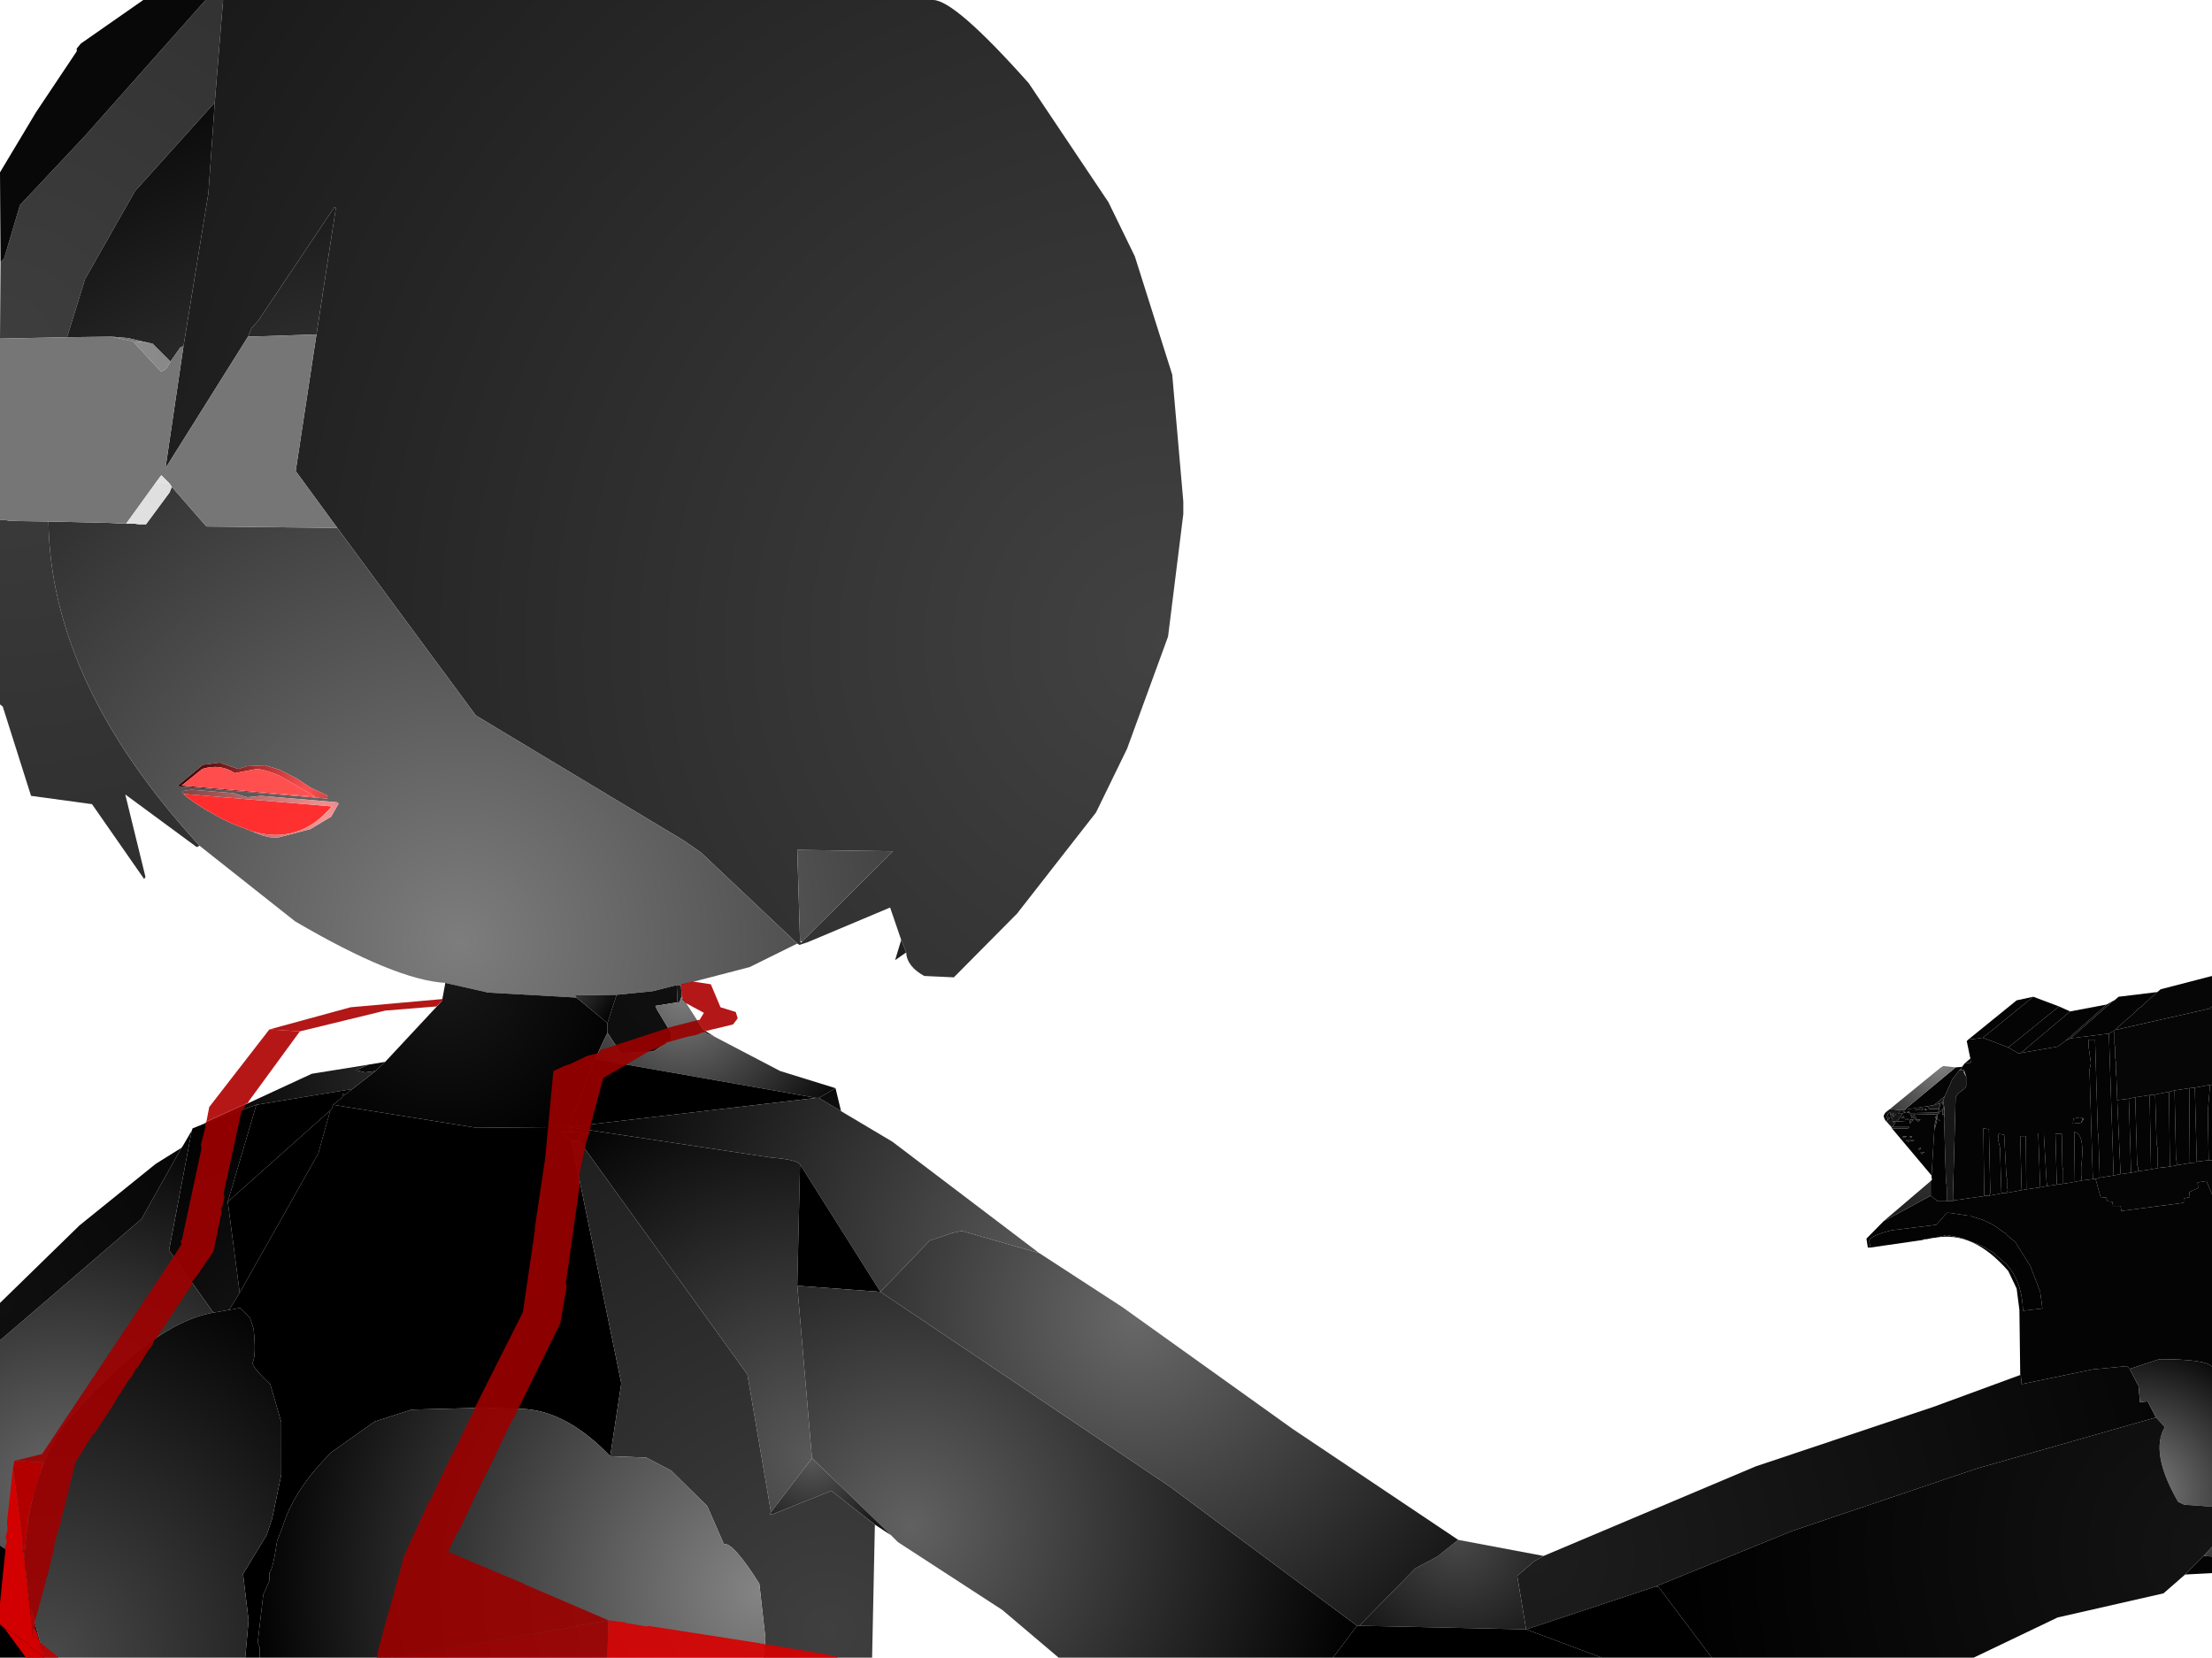 <?xml version="1.0" encoding="UTF-8" standalone="no"?>
<svg xmlns:xlink="http://www.w3.org/1999/xlink" height="299.1px" width="399.1px" xmlns="http://www.w3.org/2000/svg">
  <g transform="matrix(1.0, 0.0, 0.0, 1.0, 400.0, 300.0)">
    <path d="M-364.0 -147.4 L-364.5 -147.15 -377.4 -156.65 -373.75 -141.75 -374.0 -141.4 -383.4 -154.9 -394.4 -156.4 -399.5 -172.5 -400.0 -172.9 -400.0 -206.15 -399.0 -206.15 -398.0 -206.0 -391.25 -205.9 Q-390.9 -176.75 -364.0 -147.4 M-400.0 -238.9 L-399.9 -252.65 -399.25 -253.4 -396.4 -263.0 -384.65 -275.5 -362.9 -300.0 -359.75 -300.0 -361.25 -281.5 -375.65 -265.5 -384.65 -249.65 -387.9 -239.15 -400.0 -238.9 M-236.5 -128.15 L-238.5 -126.75 -237.4 -130.4 -236.5 -128.15" fill="url(#gradient0)" fill-rule="evenodd" stroke="none"/>
    <path d="M-359.75 -300.0 L-231.65 -300.0 Q-227.75 -300.0 -214.4 -285.0 L-200.0 -263.5 -195.25 -253.75 -188.5 -232.4 -186.5 -209.5 -186.5 -207.25 -189.25 -185.15 -196.65 -164.9 -202.25 -153.4 -216.5 -135.15 -227.9 -123.65 -233.25 -123.9 Q-236.4 -125.65 -236.5 -128.15 L-237.4 -130.4 -239.4 -136.25 -254.25 -130.0 -255.75 -129.5 -256.15 -129.75 -273.5 -146.15 -276.5 -148.25 -314.15 -170.9 -339.15 -204.75 -346.65 -215.0 -342.9 -239.65 -339.4 -262.5 -339.65 -262.65 -353.4 -242.15 -354.65 -240.75 -355.25 -239.25 -370.15 -215.5 -366.9 -237.5 -362.4 -265.15 -361.25 -281.5 -359.75 -300.0 M-255.65 -130.15 L-255.4 -129.9 -255.25 -130.15 -238.9 -146.4 -256.15 -146.65 -255.65 -130.15" fill="url(#gradient1)" fill-rule="evenodd" stroke="none"/>
    <path d="M-319.65 -122.65 Q-328.65 -123.15 -346.75 -133.75 L-364.0 -147.4 Q-390.9 -176.75 -391.25 -205.9 L-380.4 -205.65 -377.25 -205.5 -375.65 -205.5 -375.0 -205.4 -373.65 -205.4 -369.4 -211.15 -369.0 -212.15 -362.75 -205.0 -339.15 -204.75 -314.15 -170.9 -276.5 -148.25 -273.5 -146.15 -256.15 -129.75 -264.75 -125.5 -277.25 -122.25 -277.9 -122.25 -282.25 -121.15 -288.75 -120.5 -296.25 -120.4 -296.0 -120.0 -311.9 -120.9 -319.65 -122.65 M-355.25 -239.25 L-354.65 -240.75 -353.4 -242.15 -339.65 -262.65 -339.4 -262.5 -342.9 -239.65 -355.25 -239.25 M-361.25 -281.5 L-362.4 -265.15 -366.9 -237.5 -367.4 -237.4 -369.25 -234.75 -372.5 -238.0 -373.25 -238.15 -376.9 -239.0 -379.9 -239.25 -387.9 -239.15 -384.65 -249.65 -375.65 -265.5 -361.25 -281.5 M-349.65 -161.15 L-352.15 -161.9 -355.4 -161.75 -357.0 -161.25 -360.4 -162.4 -363.4 -162.0 -368.0 -158.15 -340.9 -155.9 -341.0 -156.5 -344.0 -157.9 -346.4 -159.5 -349.65 -161.15 M-366.9 -156.75 L-366.25 -156.15 -364.5 -154.9 -362.65 -153.75 -362.4 -153.65 -361.75 -153.25 -361.5 -153.15 -360.9 -152.75 -360.65 -152.65 -360.0 -152.25 -359.15 -151.9 -358.9 -151.75 -357.75 -151.25 -354.9 -150.15 -354.65 -150.0 -354.5 -150.0 Q-351.65 -148.65 -349.75 -148.9 L-344.0 -150.4 -340.25 -152.65 -338.9 -155.0 -339.25 -155.25 -352.9 -156.4 -355.4 -156.15 -357.9 -156.9 -365.5 -157.5 -367.15 -157.25 -366.9 -156.75 M-255.25 -130.15 L-255.65 -130.15 -256.15 -146.65 -238.9 -146.4 -255.25 -130.15" fill="url(#gradient2)" fill-rule="evenodd" stroke="none"/>
    <path d="M-400.0 -206.15 L-400.0 -238.9 -387.9 -239.15 -379.9 -239.25 -376.0 -238.4 -370.9 -232.9 -370.0 -233.5 -369.25 -234.75 -367.4 -237.4 -366.9 -237.5 -370.15 -215.5 -355.25 -239.25 -342.9 -239.65 -346.65 -215.0 -339.15 -204.75 -362.75 -205.0 -369.0 -212.15 -369.4 -212.75 -370.9 -214.25 -371.9 -212.9 -377.25 -205.5 -380.4 -205.65 -391.25 -205.9 -398.0 -206.0 -399.0 -206.15 -400.0 -206.15" fill="url(#gradient3)" fill-rule="evenodd" stroke="none"/>
    <path d="M-379.9 -239.25 L-376.9 -239.0 -373.25 -238.15 -376.0 -238.4 -379.9 -239.25" fill="url(#gradient4)" fill-rule="evenodd" stroke="none"/>
    <path d="M-373.25 -238.15 L-372.5 -238.0 -369.25 -234.75 -370.0 -233.5 -370.9 -232.9 -376.0 -238.4 -373.25 -238.15" fill="url(#gradient5)" fill-rule="evenodd" stroke="none"/>
    <path d="M-399.9 -252.65 L-400.0 -268.9 -393.5 -279.75 -386.15 -290.75 -386.15 -291.25 -385.4 -292.15 -374.15 -300.0 -362.9 -300.0 -384.65 -275.5 -396.4 -263.0 -399.25 -253.4 -399.9 -252.65" fill="url(#gradient6)" fill-rule="evenodd" stroke="none"/>
    <path d="M-371.9 -212.9 L-370.9 -214.25 -369.4 -212.75 -371.9 -212.9" fill="url(#gradient7)" fill-rule="evenodd" stroke="none"/>
    <path d="M-369.0 -212.15 L-369.4 -211.15 -373.65 -205.4 -375.0 -205.4 -375.65 -205.5 -377.25 -205.5 -371.9 -212.9 -369.4 -212.75 -369.0 -212.15" fill="url(#gradient8)" fill-rule="evenodd" stroke="none"/>
    <path d="M-349.65 -161.15 L-346.4 -159.5 -344.0 -157.9 -341.0 -156.5 -340.9 -155.9 -368.0 -158.15 -363.4 -162.0 -360.4 -162.4 -357.0 -161.25 -355.4 -161.75 -352.15 -161.9 -349.65 -161.15 M-349.5 -160.0 Q-353.0 -161.5 -354.15 -161.15 L-357.65 -160.5 Q-360.25 -162.25 -363.5 -161.25 L-367.25 -158.25 -343.15 -156.25 -349.5 -160.0" fill="url(#gradient9)" fill-rule="evenodd" stroke="none"/>
    <path d="M-349.5 -160.0 L-343.15 -156.25 -367.25 -158.25 -363.5 -161.25 Q-360.25 -162.25 -357.65 -160.5 L-354.15 -161.15 Q-353.0 -161.5 -349.5 -160.0" fill="url(#gradient10)" fill-rule="evenodd" stroke="none"/>
    <path d="M-354.5 -150.0 L-354.65 -150.0 -354.9 -150.15 -357.75 -151.25 -358.9 -151.75 -359.15 -151.9 -360.0 -152.25 -360.65 -152.65 -360.9 -152.75 -361.5 -153.15 -361.75 -153.25 -362.4 -153.65 -362.65 -153.75 -364.5 -154.9 -366.25 -156.15 -366.9 -156.75 -340.15 -154.5 Q-346.0 -147.5 -354.5 -150.0" fill="url(#gradient11)" fill-rule="evenodd" stroke="none"/>
    <path d="M-366.9 -156.75 L-367.15 -157.25 -365.5 -157.5 -357.9 -156.9 -355.4 -156.15 -352.9 -156.4 -339.25 -155.25 -338.9 -155.0 -340.25 -152.65 -344.0 -150.4 -349.75 -148.9 Q-351.65 -148.65 -354.5 -150.0 -346.0 -147.5 -340.15 -154.5 L-366.9 -156.75" fill="url(#gradient12)" fill-rule="evenodd" stroke="none"/>
    <path d="M-330.5 -108.4 L-320.25 -119.4 -319.65 -122.65 -311.9 -120.9 -296.0 -120.0 -290.4 -115.4 -290.4 -113.65 -292.65 -108.9 -297.4 -96.65 -314.0 -96.5 -339.9 -100.65 -338.25 -102.0 -338.15 -102.25 -337.75 -102.5 -336.4 -103.5 -332.25 -106.75 -330.5 -108.4" fill="url(#gradient13)" fill-rule="evenodd" stroke="none"/>
    <path d="M-333.5 -107.9 L-330.5 -108.4 -332.25 -106.75 -334.15 -106.5 -335.75 -106.9 -333.5 -107.9" fill="url(#gradient14)" fill-rule="evenodd" stroke="none"/>
    <path d="M-363.75 -97.0 L-343.75 -106.25 -333.5 -107.9 -335.75 -106.9 -334.15 -106.5 -332.25 -106.75 -336.4 -103.5 -353.75 -100.65 -363.75 -97.0" fill="url(#gradient15)" fill-rule="evenodd" stroke="none"/>
    <path d="M-365.4 -96.0 L-365.25 -96.4 -363.75 -97.0 -353.75 -100.65 -358.9 -83.15 -356.75 -66.75 -358.65 -63.65 -361.5 -63.15 -369.5 -74.4 -365.4 -96.0" fill="url(#gradient16)" fill-rule="evenodd" stroke="none"/>
    <path d="M-337.75 -102.5 L-338.25 -102.65 -338.15 -102.25 -338.25 -102.0 -339.9 -100.65 -340.15 -99.9 -340.4 -99.65 -358.9 -83.15 -353.75 -100.65 -336.4 -103.5 -337.75 -102.5" fill="url(#gradient17)" fill-rule="evenodd" stroke="none"/>
    <path d="M-277.25 -122.25 L-277.15 -122.25 -277.0 -120.25 -277.4 -119.15 -277.75 -119.15 -277.9 -122.25 -277.25 -122.25" fill="url(#gradient18)" fill-rule="evenodd" stroke="none"/>
    <path d="M-277.75 -119.15 L-281.75 -118.5 -281.5 -117.9 -279.0 -113.75 -278.9 -112.9 -279.0 -112.25 -279.5 -112.0 -282.15 -110.25 -288.0 -110.0 -290.4 -113.65 -290.4 -115.4 -288.75 -120.5 -282.25 -121.15 -277.9 -122.25 -277.75 -119.15" fill="url(#gradient19)" fill-rule="evenodd" stroke="none"/>
    <path d="M-288.75 -120.5 L-290.4 -115.4 -296.0 -120.0 -296.25 -120.4 -288.75 -120.5" fill="url(#gradient20)" fill-rule="evenodd" stroke="none"/>
    <path d="M-277.0 -120.25 L-273.15 -114.25 -272.65 -113.5 -271.0 -112.9 -259.25 -106.75 -249.25 -103.65 -252.25 -101.9 -252.75 -101.9 -292.65 -108.9 -290.4 -113.65 -288.0 -110.0 -282.15 -110.25 -279.5 -112.0 -279.0 -112.25 -278.9 -112.9 -279.0 -113.75 -281.5 -117.9 -281.75 -118.5 -277.75 -119.15 -277.4 -119.15 -277.0 -120.25" fill="url(#gradient21)" fill-rule="evenodd" stroke="none"/>
    <path d="M-10.75 -121.0 L-10.5 -121.25 -10.15 -121.5 -10.75 -121.0 M-18.25 -107.15 L-18.15 -105.65 -18.25 -106.75 -18.25 -107.15" fill="url(#gradient22)" fill-rule="evenodd" stroke="none"/>
    <path d="M-10.15 -121.5 L-0.9 -123.9 -0.9 -118.4 -1.4 -118.0 -18.4 -114.15 -17.65 -114.9 -16.9 -115.5 -16.5 -115.9 -15.75 -116.5 -14.75 -117.4 -14.0 -118.15 -13.75 -118.25 -11.75 -120.15 -11.4 -120.4 -10.75 -121.0 -10.15 -121.5" fill="url(#gradient23)" fill-rule="evenodd" stroke="none"/>
    <path d="M-0.9 -118.4 L-0.9 -118.0 -1.4 -118.0 -0.9 -118.4" fill="url(#gradient24)" fill-rule="evenodd" stroke="none"/>
    <path d="M-0.9 -118.0 L-0.9 -104.25 -1.25 -104.25 -4.0 -103.75 -5.0 -103.65 -7.65 -103.25 -8.65 -103.0 -11.25 -102.5 -12.15 -102.4 -14.75 -102.0 -15.9 -101.75 -18.0 -101.5 -18.15 -105.65 -18.25 -107.15 -18.25 -108.4 -18.4 -109.4 -18.4 -111.15 -18.5 -111.65 -18.5 -113.5 -18.65 -113.9 -18.75 -113.9 -18.4 -114.15 -1.4 -118.0 -0.9 -118.0" fill="url(#gradient25)" fill-rule="evenodd" stroke="none"/>
    <path d="M-18.75 -119.4 L-18.5 -119.5 -17.75 -120.15 -10.75 -121.0 -11.4 -120.4 -11.75 -120.15 -13.75 -118.25 -14.0 -118.15 -14.75 -117.4 -15.75 -116.5 -16.5 -115.9 -16.9 -115.5 -17.65 -114.9 -18.4 -114.15 -18.75 -113.9 -19.5 -113.5 -26.4 -112.65 -18.75 -119.4" fill="url(#gradient26)" fill-rule="evenodd" stroke="none"/>
    <path d="M-19.9 -118.75 L-18.75 -119.4 -26.4 -112.65 -27.25 -112.25 -19.9 -118.75" fill="url(#gradient27)" fill-rule="evenodd" stroke="none"/>
    <path d="M-26.5 -117.5 L-19.9 -118.75 -27.25 -112.25 -28.75 -111.15 -35.4 -110.0 -26.5 -117.5" fill="url(#gradient28)" fill-rule="evenodd" stroke="none"/>
    <path d="M-28.5 -118.4 L-26.5 -117.5 -35.4 -110.0 -35.75 -109.9 -37.65 -111.0 -28.5 -118.4" fill="url(#gradient29)" fill-rule="evenodd" stroke="none"/>
    <path d="M-33.15 -120.15 L-28.5 -118.4 -37.65 -111.0 -42.25 -112.75 -33.15 -120.15" fill="url(#gradient30)" fill-rule="evenodd" stroke="none"/>
    <path d="M-44.9 -112.4 L-36.15 -119.5 -33.15 -120.15 -42.25 -112.75 -44.9 -112.4" fill="url(#gradient31)" fill-rule="evenodd" stroke="none"/>
    <path d="M-46.25 -106.9 L-46.15 -107.15 -46.0 -107.5 -45.5 -108.15 -44.4 -108.25 -44.5 -109.0 -45.15 -112.15 -44.9 -112.4 -42.25 -112.75 -37.65 -111.0 -35.75 -109.9 -35.4 -110.0 -28.75 -111.15 -27.25 -112.25 -26.4 -112.65 -19.5 -113.5 -18.65 -87.9 -21.15 -87.5 -21.4 -95.15 -21.5 -95.75 -22.0 -112.4 -23.15 -112.4 -23.15 -111.0 -22.75 -108.15 -23.0 -107.0 -22.4 -87.25 -24.4 -87.0 -24.5 -87.9 -24.5 -89.4 Q-23.75 -95.5 -25.75 -95.75 L-25.65 -86.75 -27.75 -86.4 -27.75 -88.9 -27.9 -89.5 -28.0 -95.4 -29.15 -95.4 -28.9 -86.25 -30.65 -86.0 -30.75 -86.75 -31.25 -95.5 -32.25 -95.5 -31.9 -85.75 -34.4 -85.4 -34.5 -95.0 -35.5 -95.0 -35.25 -85.25 -38.0 -84.75 -37.75 -85.25 -37.9 -85.9 -37.9 -87.4 -38.0 -87.75 -38.4 -95.25 -39.4 -95.4 -39.5 -94.4 -39.15 -92.9 -38.9 -84.75 -38.4 -84.75 -41.15 -84.25 -40.9 -84.75 -41.15 -96.25 -42.15 -96.4 -42.0 -84.25 -41.5 -84.25 -47.5 -83.4 -47.5 -83.5 -47.65 -83.75 -47.15 -102.15 -47.0 -102.25 -46.75 -102.65 -45.65 -103.5 -45.4 -103.75 -45.25 -104.0 -45.25 -105.75 -45.65 -106.9 -46.25 -106.9 M-56.4 -99.75 L-52.25 -100.4 -51.9 -99.9 -50.15 -99.9 -50.15 -99.75 -50.25 -99.5 -50.4 -99.25 -55.4 -99.15 -55.25 -98.65 -55.0 -98.75 -55.15 -98.25 -54.75 -98.65 -54.9 -98.4 -53.9 -97.65 -53.5 -98.0 -54.15 -98.0 -54.75 -99.0 -50.5 -98.9 -50.5 -98.75 -50.9 -98.4 -50.65 -98.15 -50.75 -97.9 -50.75 -97.65 -50.9 -97.25 -51.0 -96.15 -51.5 -87.9 -58.65 -96.4 -55.75 -96.4 -55.5 -96.65 -58.65 -96.65 -58.0 -97.4 -58.65 -97.65 -56.15 -97.65 -57.65 -97.75 -56.65 -99.15 -57.5 -99.15 -57.0 -99.65 -56.4 -99.75 M-59.65 -97.65 L-59.9 -97.9 -59.9 -98.0 -60.0 -98.15 -60.15 -98.65 -59.9 -99.15 -59.65 -99.4 -59.65 -98.25 -59.25 -99.15 -58.9 -99.25 -59.0 -98.75 -58.25 -99.25 -58.9 -98.5 -58.5 -97.9 -59.5 -97.9 -59.0 -98.15 -59.25 -98.5 -59.65 -97.65 M-18.0 -101.5 L-15.9 -101.75 -15.5 -88.4 -17.4 -88.15 -18.0 -101.5 M-14.75 -102.0 L-12.15 -102.4 -11.9 -89.0 -14.25 -88.65 -14.25 -89.4 -14.4 -89.75 -14.75 -102.0 M-11.25 -102.5 L-8.65 -103.0 -8.5 -89.5 -10.65 -89.25 -10.75 -90.25 -10.75 -93.0 -10.9 -93.65 -11.15 -102.5 -11.25 -102.5 M-7.65 -103.25 L-5.0 -103.65 -4.9 -90.15 -7.25 -89.75 -7.25 -90.25 -7.4 -91.0 -7.65 -103.25 M-4.0 -103.75 L-1.25 -104.25 -1.65 -99.5 -1.5 -90.65 -3.65 -90.4 -4.0 -103.75 M-24.25 -98.25 L-24.4 -98.25 -24.65 -98.4 -25.9 -98.15 -26.0 -97.25 -24.5 -97.4 -24.0 -98.15 -24.25 -98.25 M-49.9 -99.5 L-49.5 -99.9 -49.9 -99.4 -49.9 -99.5 M-50.25 -97.75 L-50.15 -98.0 -49.9 -97.75 -50.25 -97.75 M-55.4 -99.25 L-55.65 -99.5 -56.0 -99.25 -55.4 -99.25 M-52.25 -99.65 L-52.65 -100.0 -52.75 -99.75 -52.25 -99.65 M-54.5 -99.65 L-53.25 -99.65 -53.0 -99.9 -53.5 -100.0 -54.5 -99.65 M-55.4 -98.0 L-55.4 -97.25 -54.75 -98.0 -55.4 -98.0 M-53.15 -91.65 L-53.25 -92.0 -52.65 -92.15 -53.5 -92.15 -53.15 -91.65 M-53.4 -92.9 L-53.9 -92.75 -53.65 -92.5 -53.4 -92.9 M-55.75 -94.0 L-54.5 -94.25 -56.15 -94.25 -55.75 -94.0 M-55.15 -94.75 L-55.0 -95.0 -55.5 -94.9 -55.15 -94.75 M-56.15 -99.15 L-56.4 -99.5 -56.75 -99.4 -56.15 -99.15 M-56.4 -98.25 L-56.5 -98.65 -57.0 -98.25 -56.4 -98.25 M-55.9 -98.15 L-56.25 -97.9 -55.65 -97.9 -55.9 -98.15 M-58.5 -98.4 L-58.4 -99.0 -57.9 -99.0 -58.5 -98.4 M-56.5 -94.65 L-55.9 -95.0 -56.75 -94.9 -56.5 -94.65" fill="url(#gradient32)" fill-rule="evenodd" stroke="none"/>
    <path d="M-18.75 -113.9 L-18.65 -113.9 -18.5 -113.5 -18.5 -111.65 -18.4 -111.15 -18.4 -109.4 -18.25 -108.4 -18.25 -107.15 -18.25 -106.75 -18.15 -105.65 -18.0 -101.5 -17.4 -88.15 -18.65 -87.9 -19.5 -113.5 -18.75 -113.9" fill="url(#gradient33)" fill-rule="evenodd" stroke="none"/>
    <path d="M-273.15 -114.25 L-271.0 -112.9 -272.65 -113.5 -273.15 -114.25" fill="url(#gradient34)" fill-rule="evenodd" stroke="none"/>
    <path d="M-292.65 -108.9 L-252.75 -101.9 -297.4 -96.65 -292.65 -108.9" fill="url(#gradient35)" fill-rule="evenodd" stroke="none"/>
    <path d="M-248.25 -99.5 L-239.0 -94.0 -212.5 -73.9 -226.5 -77.9 -228.25 -77.5 -232.25 -76.15 -241.15 -66.9 -255.65 -89.9 Q-256.15 -90.75 -261.0 -91.15 L-297.4 -96.65 -252.75 -101.9 -252.25 -101.9 -248.25 -99.5" fill="url(#gradient36)" fill-rule="evenodd" stroke="none"/>
    <path d="M-45.5 -108.15 L-44.5 -109.0 -44.4 -108.25 -45.5 -108.15" fill="url(#gradient37)" fill-rule="evenodd" stroke="none"/>
    <path d="M-46.15 -107.15 L-46.5 -106.9 -47.75 -105.25 -49.15 -102.15 -50.9 -100.75 -51.25 -100.5 -51.65 -100.5 -52.25 -100.4 -56.4 -99.75 -47.15 -107.4 -46.0 -107.5 -46.15 -107.15" fill="url(#gradient38)" fill-rule="evenodd" stroke="none"/>
    <path d="M-47.15 -107.4 L-56.4 -99.75 -57.0 -99.65 -59.0 -99.9 -50.0 -107.25 -49.4 -107.65 -47.15 -107.4" fill="url(#gradient39)" fill-rule="evenodd" stroke="none"/>
    <path d="M-52.25 -100.4 L-51.65 -100.5 -51.25 -100.5 -50.9 -100.75 -50.5 -100.75 -50.0 -100.9 -50.0 -100.4 -50.15 -100.25 -50.15 -99.9 -51.9 -99.9 -52.25 -100.4 M-58.65 -96.4 L-58.75 -96.65 -59.65 -97.65 -59.25 -98.5 -59.0 -98.15 -59.5 -97.9 -58.5 -97.9 -58.9 -98.5 -58.25 -99.25 -59.0 -98.75 -58.9 -99.25 -59.25 -99.15 -59.65 -98.25 -59.65 -99.4 -59.0 -99.9 -57.0 -99.65 -57.5 -99.15 -56.65 -99.15 -57.65 -97.75 -56.15 -97.65 -58.65 -97.65 -58.0 -97.4 -58.65 -96.65 -55.5 -96.65 -55.75 -96.4 -58.65 -96.4 M-50.25 -99.5 L-49.9 -99.5 -49.9 -99.4 -50.4 -99.25 -50.25 -99.25 -50.0 -99.15 -50.5 -98.9 -54.75 -99.0 -54.15 -98.0 -53.5 -98.0 -53.9 -97.65 -54.9 -98.4 -54.75 -98.65 -55.15 -98.25 -55.0 -98.75 -55.25 -98.65 -55.4 -99.15 -50.4 -99.25 -50.25 -99.5 M-50.5 -98.75 L-50.65 -98.15 -50.9 -98.4 -50.5 -98.75 M-50.65 -98.15 L-50.5 -98.0 -50.75 -97.9 -50.65 -98.15 M-52.25 -99.65 L-52.75 -99.75 -52.65 -100.0 -52.25 -99.65 M-55.4 -99.25 L-56.0 -99.25 -55.65 -99.5 -55.4 -99.25 M-55.4 -98.0 L-54.75 -98.0 -55.4 -97.25 -55.4 -98.0 M-54.5 -99.65 L-53.5 -100.0 -53.0 -99.9 -53.25 -99.65 -54.5 -99.65 M-55.15 -94.75 L-55.5 -94.9 -55.0 -95.0 -55.15 -94.75 M-55.75 -94.0 L-56.15 -94.25 -54.5 -94.25 -55.75 -94.0 M-53.4 -92.9 L-53.65 -92.5 -53.9 -92.75 -53.4 -92.9 M-53.15 -91.65 L-53.5 -92.15 -52.65 -92.15 -53.25 -92.0 -53.15 -91.65 M-56.15 -99.15 L-56.75 -99.4 -56.4 -99.5 -56.15 -99.15 M-55.9 -98.15 L-55.65 -97.9 -56.25 -97.9 -55.9 -98.15 M-56.4 -98.25 L-57.0 -98.25 -56.5 -98.65 -56.4 -98.25 M-58.5 -98.4 L-57.9 -99.0 -58.4 -99.0 -58.5 -98.4 M-56.5 -94.65 L-56.75 -94.9 -55.9 -95.0 -56.5 -94.65" fill="url(#gradient40)" fill-rule="evenodd" stroke="none"/>
    <path d="M-46.25 -106.9 L-46.5 -106.9 -46.15 -107.15 -46.25 -106.9" fill="url(#gradient41)" fill-rule="evenodd" stroke="none"/>
    <path d="M-46.5 -106.9 L-46.25 -106.9 -45.65 -106.9 -45.65 -106.4 -45.25 -105.75 -45.25 -104.0 -45.4 -103.75 -45.65 -103.5 -46.75 -102.65 -47.0 -102.25 -47.15 -102.15 -47.65 -83.75 -47.5 -83.5 -47.5 -83.4 -47.5 -83.25 -48.75 -83.25 -48.75 -85.75 -48.9 -87.0 -49.25 -98.4 -49.15 -98.5 -49.15 -99.9 -49.4 -101.15 -49.4 -101.4 -49.15 -102.15 -47.75 -105.25 -46.5 -106.9 M-49.5 -99.9 L-49.25 -99.9 -49.25 -99.0 -49.5 -98.75 -49.5 -99.9" fill="url(#gradient42)" fill-rule="evenodd" stroke="none"/>
    <path d="M-45.25 -105.75 L-45.65 -106.4 -45.65 -106.9 -45.25 -105.75" fill="url(#gradient43)" fill-rule="evenodd" stroke="none"/>
    <path d="M-48.75 -83.25 L-47.5 -83.25 -47.5 -83.4 -41.5 -84.25 -41.15 -84.25 -38.4 -84.75 -38.0 -84.75 -35.25 -85.25 -34.4 -85.4 -31.9 -85.75 -30.65 -86.0 -28.9 -86.25 -27.75 -86.4 -25.65 -86.75 -24.4 -87.0 -22.4 -87.25 -21.9 -87.25 -21.0 -84.0 -20.0 -83.9 -19.75 -83.25 -18.9 -83.15 -18.75 -82.4 -17.4 -82.4 -17.25 -81.5 -6.5 -82.9 -6.0 -83.0 -6.0 -83.75 -4.9 -84.0 -5.0 -84.9 -3.4 -85.65 -3.5 -86.65 -1.9 -86.9 -0.9 -84.5 -0.9 -53.4 Q-1.9 -54.75 -10.4 -54.75 L-15.75 -53.0 -16.25 -53.5 -22.5 -52.9 -35.25 -50.25 -35.4 -51.9 -35.5 -51.9 -35.65 -63.65 -36.15 -67.5 -37.65 -70.65 Q-44.0 -78.0 -50.9 -76.65 L-48.75 -77.15 -46.15 -76.65 -42.5 -75.25 -40.4 -74.0 -38.0 -71.9 Q-35.15 -68.75 -35.0 -63.5 L-31.5 -63.9 -31.9 -66.9 -33.65 -71.5 -36.4 -75.9 -37.9 -77.15 -38.15 -77.5 -38.5 -77.65 -39.65 -78.5 -40.65 -79.15 -42.0 -79.75 -42.25 -79.9 -44.25 -80.5 -44.5 -80.65 -44.9 -80.65 -48.25 -81.15 -48.75 -81.15 -50.65 -79.0 -58.75 -78.0 Q-62.75 -77.0 -62.75 -76.0 L-62.5 -74.9 -63.0 -74.9 -63.25 -76.5 -60.15 -79.65 -51.65 -84.25 -50.4 -83.25 -48.75 -83.25 M-0.9 -19.15 L-0.9 -16.15 -5.75 -15.9 -2.4 -19.25 -0.9 -19.15" fill="url(#gradient44)" fill-rule="evenodd" stroke="none"/>
    <path d="M-41.15 -84.25 L-41.5 -84.25 -42.0 -84.25 -42.15 -96.4 -41.15 -96.25 -40.9 -84.75 -41.15 -84.25" fill="url(#gradient45)" fill-rule="evenodd" stroke="none"/>
    <path d="M-38.0 -84.75 L-38.4 -84.75 -38.9 -84.75 -39.15 -92.9 -39.5 -94.4 -39.4 -95.4 -38.4 -95.25 -38.0 -87.75 -37.9 -87.4 -37.9 -85.9 -37.75 -85.25 -38.0 -84.75" fill="url(#gradient46)" fill-rule="evenodd" stroke="none"/>
    <path d="M-34.4 -85.4 L-35.25 -85.25 -35.5 -95.0 -34.5 -95.0 -34.4 -85.4" fill="url(#gradient47)" fill-rule="evenodd" stroke="none"/>
    <path d="M-30.65 -86.0 L-31.9 -85.75 -32.25 -95.5 -31.25 -95.5 -30.75 -86.75 -30.65 -86.0" fill="url(#gradient48)" fill-rule="evenodd" stroke="none"/>
    <path d="M-27.75 -86.4 L-28.9 -86.25 -29.15 -95.4 -28.0 -95.4 -27.9 -89.5 -27.75 -88.9 -27.75 -86.4" fill="url(#gradient49)" fill-rule="evenodd" stroke="none"/>
    <path d="M-24.4 -87.0 L-25.65 -86.75 -25.75 -95.75 Q-23.75 -95.5 -24.5 -89.4 L-24.5 -87.9 -24.4 -87.0" fill="url(#gradient50)" fill-rule="evenodd" stroke="none"/>
    <path d="M-22.4 -87.25 L-23.0 -107.0 -22.75 -108.15 -23.15 -111.0 -23.15 -112.4 -22.0 -112.4 -21.5 -95.75 -21.4 -95.15 -21.15 -87.5 -21.9 -87.25 -22.4 -87.25" fill="url(#gradient51)" fill-rule="evenodd" stroke="none"/>
    <path d="M-0.9 -90.65 L-0.9 -84.5 -1.9 -86.9 -3.5 -86.65 -3.4 -85.65 -5.0 -84.9 -4.9 -84.0 -6.0 -83.75 -6.0 -83.0 -6.5 -82.9 -17.25 -81.5 -17.4 -82.4 -18.75 -82.4 -18.9 -83.15 -19.75 -83.25 -20.0 -83.9 -21.0 -84.0 -21.9 -87.25 -21.15 -87.5 -18.65 -87.9 -17.4 -88.15 -15.5 -88.4 -14.25 -88.65 -11.9 -89.0 -10.65 -89.25 -8.5 -89.5 -7.25 -89.75 -4.9 -90.15 -3.65 -90.25 -3.65 -90.4 -1.5 -90.65 -0.9 -90.65" fill="url(#gradient52)" fill-rule="evenodd" stroke="none"/>
    <path d="M-15.9 -101.75 L-14.75 -102.0 -14.4 -89.75 -14.25 -89.4 -14.25 -88.65 -15.5 -88.4 -15.9 -101.75" fill="url(#gradient53)" fill-rule="evenodd" stroke="none"/>
    <path d="M-12.15 -102.4 L-11.25 -102.5 -11.15 -102.5 -10.9 -93.65 -10.75 -93.0 -10.75 -90.25 -10.65 -89.25 -11.9 -89.0 -12.15 -102.4" fill="url(#gradient54)" fill-rule="evenodd" stroke="none"/>
    <path d="M-8.65 -103.0 L-7.65 -103.25 -7.4 -91.0 -7.25 -90.25 -7.25 -89.75 -8.5 -89.5 -8.65 -103.0" fill="url(#gradient55)" fill-rule="evenodd" stroke="none"/>
    <path d="M-5.0 -103.65 L-4.0 -103.75 -3.65 -90.4 -3.65 -90.25 -4.9 -90.15 -5.0 -103.65" fill="url(#gradient56)" fill-rule="evenodd" stroke="none"/>
    <path d="M-0.9 -104.25 L-0.9 -90.65 -1.5 -90.65 -1.65 -99.5 -1.25 -104.25 -0.9 -104.25" fill="url(#gradient57)" fill-rule="evenodd" stroke="none"/>
    <path d="M-338.15 -102.25 L-338.25 -102.65 -337.75 -102.5 -338.15 -102.25 M-298.4 -95.75 L-297.25 -95.75 -296.75 -95.75 -295.4 -95.65 -298.4 -95.75" fill="url(#gradient58)" fill-rule="evenodd" stroke="none"/>
    <path d="M-353.15 -0.9 L-355.75 -0.9 -355.15 -7.65 -356.15 -16.0 -351.9 -23.0 -350.9 -26.0 -349.25 -33.9 -349.25 -43.4 -351.25 -50.25 Q-354.65 -53.4 -354.4 -54.15 -353.75 -55.65 -354.25 -60.25 L-354.9 -62.25 -356.65 -64.0 -358.65 -63.65 -356.75 -66.75 -342.5 -92.0 -342.5 -92.15 -340.4 -99.65 -340.15 -99.9 -339.9 -100.65 -314.0 -96.5 -297.4 -96.65 -297.15 -96.15 -297.25 -95.75 -298.4 -95.75 -298.9 -95.65 -296.9 -94.15 -287.9 -50.4 -289.9 -37.25 Q-297.5 -45.15 -305.15 -45.75 L-312.4 -46.0 -325.75 -45.65 -332.4 -43.5 -340.15 -38.0 Q-347.0 -31.25 -349.0 -24.5 L-350.0 -22.0 Q-350.75 -16.75 -351.4 -16.25 L-351.4 -14.75 -352.5 -12.25 -353.5 -3.65 -353.15 -2.75 -353.15 -0.9" fill="url(#gradient59)" fill-rule="evenodd" stroke="none"/>
    <path d="M-358.9 -83.15 L-340.4 -99.65 -342.5 -92.15 -342.5 -92.0 -356.75 -66.75 -358.9 -83.15" fill="url(#gradient60)" fill-rule="evenodd" stroke="none"/>
    <path d="M-249.25 -103.65 L-248.25 -99.5 -252.25 -101.9 -249.25 -103.65" fill="url(#gradient61)" fill-rule="evenodd" stroke="none"/>
    <path d="M-49.15 -102.15 L-49.4 -101.4 -49.65 -101.0 -49.9 -100.9 -50.0 -100.9 -50.5 -100.75 -50.9 -100.75 -49.15 -102.15" fill="url(#gradient62)" fill-rule="evenodd" stroke="none"/>
    <path d="M-49.4 -101.4 L-49.4 -101.15 -49.15 -99.9 -49.25 -99.9 -49.4 -100.25 -49.5 -101.0 -49.65 -101.0 -49.4 -101.4" fill="url(#gradient63)" fill-rule="evenodd" stroke="none"/>
    <path d="M-49.25 -98.4 L-48.9 -87.0 -48.75 -85.75 -48.75 -83.25 -50.4 -83.25 -51.65 -84.25 -51.65 -86.9 -51.4 -87.15 -51.5 -87.5 -51.5 -87.9 -51.0 -96.15 -50.9 -96.5 -50.75 -96.75 -50.75 -96.9 -50.5 -98.0 -50.5 -98.25 -50.4 -98.5 -50.5 -98.9 -50.0 -99.15 -50.25 -99.25 -50.4 -99.25 -49.9 -99.4 -49.5 -99.9 -49.5 -98.75 -49.25 -99.0 -49.25 -98.4 M-50.0 -100.9 L-49.9 -100.9 -49.65 -101.0 -49.5 -101.0 -49.4 -100.25 -49.25 -99.9 -49.5 -99.9 -49.9 -99.5 -50.25 -99.5 -50.15 -99.75 -50.15 -99.9 -50.15 -100.25 -50.0 -100.4 -50.0 -100.9 M-50.25 -97.75 L-49.9 -97.75 -50.15 -98.0 -50.25 -97.75" fill="url(#gradient64)" fill-rule="evenodd" stroke="none"/>
    <path d="M-49.15 -99.9 L-49.15 -98.5 -49.25 -98.4 -49.25 -99.0 -49.25 -99.9 -49.15 -99.9" fill="url(#gradient65)" fill-rule="evenodd" stroke="none"/>
    <path d="M-50.5 -98.9 L-50.4 -98.5 -50.5 -98.25 -50.5 -98.0 -50.75 -96.9 -50.75 -96.75 -50.9 -96.5 -51.0 -96.15 -50.9 -97.25 -50.75 -97.65 -50.75 -97.9 -50.5 -98.0 -50.65 -98.15 -50.5 -98.75 -50.5 -98.9" fill="url(#gradient66)" fill-rule="evenodd" stroke="none"/>
    <path d="M-24.5 -97.4 L-26.0 -97.25 -25.9 -98.15 -24.65 -98.4 -24.4 -98.25 -24.25 -98.25 -24.5 -97.4" fill="url(#gradient67)" fill-rule="evenodd" stroke="none"/>
    <path d="M-24.25 -98.25 L-24.0 -98.15 -24.5 -97.4 -24.25 -98.25" fill="url(#gradient68)" fill-rule="evenodd" stroke="none"/>
    <path d="M-255.65 -89.9 L-256.15 -68.0 -253.5 -36.9 -260.9 -27.15 -265.15 -52.0 -295.5 -94.15 -295.15 -95.15 -293.5 -95.65 -295.4 -95.65 -296.75 -95.75 -297.15 -96.15 -297.4 -96.65 -261.0 -91.15 Q-256.15 -90.75 -255.65 -89.9" fill="url(#gradient69)" fill-rule="evenodd" stroke="none"/>
    <path d="M-241.15 -66.9 L-256.15 -68.0 -255.65 -89.9 -241.15 -66.9" fill="url(#gradient70)" fill-rule="evenodd" stroke="none"/>
    <path d="M-159.5 -0.9 L-209.0 -0.9 -219.15 -9.5 -238.0 -21.75 -239.25 -23.0 -253.5 -36.9 -256.15 -68.0 -241.15 -66.9 -188.9 -31.75 -155.15 -6.65 -159.5 -0.9" fill="url(#gradient71)" fill-rule="evenodd" stroke="none"/>
    <path d="M-239.25 -23.0 L-242.15 -24.9 -250.0 -31.0 -260.65 -26.75 -261.15 -26.75 -260.9 -27.15 -253.5 -36.9 -239.25 -23.0" fill="url(#gradient72)" fill-rule="evenodd" stroke="none"/>
    <path d="M-242.15 -24.9 L-242.65 -0.9 -262.25 -0.9 -261.9 -4.4 -263.0 -14.25 Q-267.75 -21.75 -269.4 -21.4 L-272.4 -28.25 -278.9 -34.65 -283.4 -37.0 -289.9 -37.25 -287.9 -50.4 -296.9 -94.15 -295.5 -94.15 -265.15 -52.0 -260.9 -27.15 -261.15 -26.75 -260.65 -26.75 -250.0 -31.0 -242.15 -24.9 M-296.75 -95.75 L-297.25 -95.75 -297.15 -96.15 -296.75 -95.75" fill="url(#gradient73)" fill-rule="evenodd" stroke="none"/>
    <path d="M-298.4 -95.75 L-295.4 -95.65 -293.5 -95.65 -295.15 -95.15 -295.5 -94.15 -296.9 -94.15 -298.9 -95.65 -298.4 -95.75" fill="url(#gradient74)" fill-rule="evenodd" stroke="none"/>
    <path d="M-262.25 -0.9 L-353.15 -0.9 -353.15 -2.75 -353.5 -3.65 -352.5 -12.25 -351.4 -14.75 -351.4 -16.25 Q-350.75 -16.75 -350.0 -22.0 L-349.0 -24.5 Q-347.0 -31.25 -340.15 -38.0 L-332.4 -43.5 -325.75 -45.65 -312.4 -46.0 -305.15 -45.75 Q-297.5 -45.15 -289.9 -37.25 L-283.4 -37.0 -278.9 -34.65 -272.4 -28.25 -269.4 -21.4 Q-267.75 -21.75 -263.0 -14.25 L-261.9 -4.4 -262.25 -0.9" fill="url(#gradient75)" fill-rule="evenodd" stroke="none"/>
    <path d="M-400.0 -21.15 L-400.0 -58.15 -374.65 -79.9 -374.5 -80.0 -367.25 -92.9 -367.0 -93.25 -365.4 -96.0 -369.5 -74.4 -361.5 -63.15 Q-372.65 -61.25 -387.9 -43.5 -394.4 -34.75 -395.5 -20.5 L-397.5 -19.5 -400.0 -21.15" fill="url(#gradient76)" fill-rule="evenodd" stroke="none"/>
    <path d="M-355.75 -0.9 L-391.9 -0.9 -392.15 -1.5 -394.5 -10.0 -395.4 -16.75 -395.15 -17.25 -395.65 -19.0 -395.5 -20.5 Q-394.4 -34.75 -387.9 -43.5 -372.65 -61.25 -361.5 -63.15 L-358.65 -63.65 -356.65 -64.0 -354.9 -62.25 -354.25 -60.25 Q-353.75 -55.65 -354.4 -54.15 -354.65 -53.4 -351.25 -50.25 L-349.25 -43.4 -349.25 -33.9 -350.9 -26.0 -351.9 -23.0 -356.15 -16.0 -355.15 -7.65 -355.75 -0.9" fill="url(#gradient77)" fill-rule="evenodd" stroke="none"/>
    <path d="M-391.9 -0.9 L-393.9 -0.9 -394.75 -3.4 -392.15 -1.5 -391.9 -0.9" fill="url(#gradient78)" fill-rule="evenodd" stroke="none"/>
    <path d="M-395.4 -16.75 L-394.5 -10.0 -392.15 -1.5 -394.75 -3.4 -397.5 -19.5 -395.4 -16.75" fill="url(#gradient79)" fill-rule="evenodd" stroke="none"/>
    <path d="M-395.5 -20.5 L-395.65 -19.0 -395.15 -17.25 -395.4 -16.75 -397.5 -19.5 -395.5 -20.5" fill="url(#gradient80)" fill-rule="evenodd" stroke="none"/>
    <path d="M-400.0 -58.15 L-400.0 -64.9 -385.65 -78.9 -371.9 -90.0 -367.25 -92.9 -374.5 -80.0 -374.65 -79.9 -400.0 -58.15" fill="url(#gradient81)" fill-rule="evenodd" stroke="none"/>
    <path d="M-60.15 -79.65 L-51.65 -86.9 -51.65 -84.25 -60.15 -79.65" fill="url(#gradient82)" fill-rule="evenodd" stroke="none"/>
    <path d="M-50.9 -76.65 L-51.15 -76.65 -52.4 -76.4 -52.75 -76.4 -53.15 -76.25 -62.5 -74.9 -62.75 -76.0 Q-62.75 -77.0 -58.75 -78.0 L-50.65 -79.0 -48.75 -81.15 -48.25 -81.15 -44.9 -80.65 -44.5 -80.65 -44.25 -80.5 -42.25 -79.9 -42.0 -79.75 -40.65 -79.15 -39.65 -78.5 -38.5 -77.65 -38.15 -77.5 -37.9 -77.15 -36.4 -75.9 -33.65 -71.5 -31.9 -66.9 -31.5 -63.9 -35.0 -63.5 Q-35.15 -68.75 -38.0 -71.9 L-40.4 -74.0 -42.5 -75.25 -46.15 -76.65 -48.75 -77.15 -50.9 -76.65" fill="url(#gradient83)" fill-rule="evenodd" stroke="none"/>
    <path d="M-121.5 -19.25 L-83.25 -35.4 -51.15 -46.15 -35.5 -51.9 -35.4 -51.9 -35.25 -50.25 -22.5 -52.9 -16.25 -53.5 -15.75 -53.0 -14.15 -49.9 -13.9 -47.0 -12.5 -47.15 -11.0 -44.25 -43.4 -35.0 -76.65 -23.75 -101.25 -13.75 -124.65 -6.0 -126.25 -15.65 -123.25 -18.25 -121.5 -19.25" fill="url(#gradient84)" fill-rule="evenodd" stroke="none"/>
    <path d="M-136.9 -22.15 L-121.5 -19.25 -123.25 -18.25 -126.25 -15.65 -124.65 -6.0 -154.75 -6.65 -144.65 -17.0 -140.65 -19.15 -136.9 -22.15" fill="url(#gradient85)" fill-rule="evenodd" stroke="none"/>
    <path d="M-212.5 -73.9 L-197.5 -64.15 -166.75 -42.15 -136.9 -22.15 -140.65 -19.15 -144.65 -17.0 -154.75 -6.65 -155.15 -6.65 -188.9 -31.75 -241.15 -66.9 -232.25 -76.15 -228.25 -77.5 -226.5 -77.9 -212.5 -73.9" fill="url(#gradient86)" fill-rule="evenodd" stroke="none"/>
    <path d="M-111.0 -0.9 L-159.5 -0.9 -155.15 -6.65 -154.75 -6.65 -124.65 -6.0 -111.0 -0.9" fill="url(#gradient87)" fill-rule="evenodd" stroke="none"/>
    <path d="M-0.9 -53.4 L-0.9 -28.15 -5.9 -28.5 -7.0 -29.0 Q-12.15 -37.9 -9.4 -42.5 L-11.0 -44.25 -12.5 -47.15 -13.9 -47.0 -14.15 -49.9 -15.75 -53.0 -10.4 -54.75 Q-1.9 -54.75 -0.9 -53.4 M-0.9 -20.9 L-0.9 -19.15 -2.4 -19.25 -0.9 -20.9" fill="url(#gradient88)" fill-rule="evenodd" stroke="none"/>
    <path d="M-0.9 -28.15 L-0.9 -20.9 -2.4 -19.25 -5.75 -15.9 -9.65 -12.5 -28.75 -8.15 -43.9 -0.9 -91.15 -0.9 -100.75 -13.65 -101.25 -13.75 -76.65 -23.75 -43.4 -35.0 -11.0 -44.25 -9.4 -42.5 Q-12.15 -37.9 -7.0 -29.0 L-5.9 -28.5 -0.9 -28.15" fill="url(#gradient89)" fill-rule="evenodd" stroke="none"/>
    <path d="M-393.9 -0.9 L-400.0 -0.9 -400.0 -21.15 -397.5 -19.5 -394.75 -3.4 -393.9 -0.9" fill="url(#gradient90)" fill-rule="evenodd" stroke="none"/>
    <path d="M-91.15 -0.9 L-111.0 -0.9 -124.65 -6.0 -101.25 -13.75 -100.75 -13.65 -91.15 -0.9" fill="url(#gradient91)" fill-rule="evenodd" stroke="none"/>
    <path d="M-351.4 -114.25 L-336.75 -118.25 -320.0 -119.75 -320.25 -119.4 -321.25 -118.4 -330.5 -117.65 -345.9 -113.9 -351.4 -114.25 M-272.5 -114.0 L-273.15 -114.25 -274.25 -115.9 -273.75 -116.0 -273.0 -117.25 -276.25 -119.0 -277.0 -119.75 -276.75 -119.75 -277.0 -120.25 -277.15 -122.25 -277.15 -122.4 -275.0 -122.9 -271.75 -122.4 -270.0 -118.25 -267.25 -117.4 -266.9 -116.25 -267.75 -115.15 -272.5 -114.0" fill="#ab0000" fill-opacity="0.91" fill-rule="evenodd" stroke="none"/>
    <path d="M-329.5 -0.9 L-332.0 -0.9 -331.75 -2.25 -330.0 -8.75 -329.9 -9.0 -327.25 -18.65 -327.4 -18.9 -327.15 -19.15 -322.65 -29.0 -322.4 -29.25 -318.5 -37.5 -318.25 -37.75 -315.25 -44.0 -315.0 -44.4 -314.5 -45.4 -314.25 -46.15 -305.65 -63.25 -303.5 -78.0 -303.5 -78.5 -301.65 -90.9 -300.15 -106.75 -298.0 -107.75 -297.15 -108.0 -294.0 -109.5 -292.0 -110.0 -291.75 -110.5 -279.5 -114.5 -279.15 -114.65 -274.25 -115.9 -273.15 -114.25 -272.5 -114.0 -272.9 -113.75 -273.15 -113.75 -274.4 -113.25 -276.15 -112.9 -279.65 -111.9 -280.15 -111.5 -282.0 -110.65 -282.65 -110.5 -283.0 -110.25 -291.15 -105.5 -293.4 -97.15 -293.5 -96.4 -293.75 -95.65 -293.65 -95.5 -293.75 -95.4 -294.15 -94.25 -295.5 -88.0 -295.4 -86.25 -297.9 -68.5 -297.75 -67.9 -298.9 -61.25 -306.9 -45.0 -307.25 -44.15 -307.65 -43.65 -311.9 -34.75 -312.15 -34.4 -317.15 -23.9 -317.5 -23.5 -319.15 -20.0 -305.5 -14.25 -305.4 -14.15 -290.25 -7.65 -297.25 -6.4 -297.5 -6.25 -323.4 -2.0 -323.9 -1.75 -325.9 -1.65 -325.9 -1.5 -327.25 -1.25 -327.65 -1.25 -329.5 -0.9" fill="#9b0000" fill-opacity="0.91" fill-rule="evenodd" stroke="none"/>
    <path d="M-345.9 -113.9 L-355.15 -101.25 -355.15 -101.15 -355.25 -101.0 -355.5 -100.9 -362.75 -97.65 -362.25 -100.25 -351.4 -114.25 -345.9 -113.9" fill="#ae0000" fill-opacity="0.91" fill-rule="evenodd" stroke="none"/>
    <path d="M-329.5 -0.9 L-327.65 -1.25 -327.25 -1.25 -325.9 -1.5 -325.9 -1.65 -323.9 -1.75 -323.4 -2.0 -297.5 -6.25 -297.25 -6.4 -290.25 -7.65 -290.4 -0.9 -329.5 -0.9" fill="#9f0000" fill-opacity="0.91" fill-rule="evenodd" stroke="none"/>
    <path d="M-355.5 -100.9 L-356.0 -100.0 -356.4 -99.65 -359.65 -84.65 -359.5 -84.0 -359.9 -82.25 -360.15 -81.9 -360.0 -81.4 -361.5 -74.15 -364.5 -69.75 -365.4 -68.65 -365.25 -68.4 -371.65 -58.75 -371.65 -58.65 -372.15 -58.25 -372.4 -57.5 -372.9 -56.75 -373.15 -56.5 -375.15 -53.25 -375.5 -53.0 -376.15 -51.75 -377.0 -50.65 -378.4 -48.4 -378.75 -48.0 -379.4 -46.75 -382.9 -41.4 -383.25 -41.15 -386.4 -36.15 -389.15 -24.9 -389.25 -24.65 -390.25 -21.25 -390.15 -21.0 -391.5 -15.4 -391.75 -15.15 -391.65 -14.9 -393.5 -8.15 -393.75 -7.75 -394.65 -10.15 -395.5 -17.9 -395.5 -18.15 -395.65 -18.9 -395.65 -19.9 -395.5 -20.15 -395.5 -20.5 -395.0 -24.5 -394.9 -25.0 -395.0 -25.65 -394.9 -26.25 -394.65 -27.15 -394.5 -28.15 -392.25 -35.75 -392.0 -35.75 -392.5 -36.15 -397.4 -36.4 -392.4 -37.65 -368.75 -73.15 -368.65 -73.4 -368.5 -73.5 -367.25 -75.5 -367.4 -76.0 -367.15 -76.4 -363.65 -92.75 -363.75 -93.5 -362.9 -96.75 -363.0 -97.15 -362.9 -97.4 -362.75 -97.65 -355.5 -100.9" fill="#9e0000" fill-opacity="0.91" fill-rule="evenodd" stroke="none"/>
    <path d="M-393.75 -7.75 L-393.75 -7.15 -393.65 -6.75 -393.75 -6.25 -394.15 -5.9 -394.65 -10.15 -393.75 -7.75 M-397.65 -35.15 L-397.4 -36.4 -392.5 -36.15 -392.0 -35.75 -392.25 -35.75 -394.5 -28.15 -394.65 -27.15 -394.9 -26.25 -395.0 -25.65 -394.9 -25.0 -395.0 -24.5 -395.5 -20.5 -395.5 -20.15 -395.65 -19.9 -395.9 -20.0 -395.9 -20.4 -396.25 -24.4 -396.4 -25.0 -396.4 -25.4 -397.65 -35.15" fill="#b20000" fill-rule="evenodd" stroke="none"/>
    <path d="M-393.0 -4.15 L-392.75 -3.65 -392.65 -2.9 -392.15 -1.5 -392.0 -0.9 -394.5 -2.75 -394.9 -3.25 -394.9 -3.4 -399.25 -6.25 -400.0 -7.0 -400.0 -10.75 -399.0 -20.5 -399.15 -20.75 -398.75 -21.75 -399.0 -22.65 -398.65 -23.9 -398.65 -24.25 -398.75 -25.25 -397.65 -35.15 -396.4 -25.4 -396.4 -25.0 -396.25 -24.4 -395.9 -20.4 -395.9 -20.0 -395.65 -19.9 -395.65 -18.9 -395.5 -18.15 -395.5 -17.9 -394.65 -10.15 -394.15 -5.9 -394.15 -4.9 -393.0 -4.15" fill="#d20000" fill-rule="evenodd" stroke="none"/>
    <path d="M-392.0 -0.9 L-395.25 -0.9 -395.4 -1.0 -399.25 -6.25 -399.9 -6.75 -400.0 -7.0 -399.25 -6.25 -394.9 -3.4 -394.9 -3.25 -394.5 -2.75 -392.0 -0.9" fill="#d30000" fill-rule="evenodd" stroke="none"/>
    <path d="M-392.75 -3.65 L-389.4 -0.9 -392.0 -0.9 -392.15 -1.5 -392.65 -2.9 -392.75 -3.65" fill="#be0000" fill-opacity="0.91" fill-rule="evenodd" stroke="none"/>
    <path d="M-393.75 -6.25 L-393.25 -5.15 -393.0 -4.15 -394.15 -4.9 -394.15 -5.9 -393.75 -6.25" fill="#e00000" fill-opacity="0.91" fill-rule="evenodd" stroke="none"/>
    <path d="M-290.25 -7.65 L-287.15 -7.25 -287.0 -7.15 -283.25 -6.5 -283.15 -6.65 -262.9 -3.5 -262.65 -3.4 -262.15 -3.4 -262.0 -3.25 -261.4 -3.25 -250.4 -1.4 -248.9 -1.0 -248.9 -0.9 -290.4 -0.9 -290.25 -7.65" fill="#d70000" fill-opacity="0.91" fill-rule="evenodd" stroke="none"/>
  </g>
  <defs>
    <radialGradient cx="0" cy="0" gradientTransform="matrix(0.247, 0.0, 0.0, 0.247, -400.0, -237.1)" gradientUnits="userSpaceOnUse" id="gradient0" r="819.2" spreadMethod="pad">
      <stop offset="0.0" stop-color="#3e3e3e"/>
      <stop offset="1.0" stop-color="#1f1f1f"/>
    </radialGradient>
    <radialGradient cx="0" cy="0" gradientTransform="matrix(0.251, 0.0, 0.0, 0.251, -189.5, -184.45)" gradientUnits="userSpaceOnUse" id="gradient1" r="819.2" spreadMethod="pad">
      <stop offset="0.0" stop-color="#424242"/>
      <stop offset="1.0" stop-color="#1a1a1a"/>
    </radialGradient>
    <radialGradient cx="0" cy="0" gradientTransform="matrix(0.194, 0.0, 0.0, 0.194, -317.2, -130.15)" gradientUnits="userSpaceOnUse" id="gradient2" r="819.2" spreadMethod="pad">
      <stop offset="0.0" stop-color="#7d7d7d"/>
      <stop offset="1.0" stop-color="#0a0a0a"/>
    </radialGradient>
    <radialGradient cx="0" cy="0" gradientTransform="matrix(0.07, 0.0, 0.0, 0.07, -380.3, -239.4)" gradientUnits="userSpaceOnUse" id="gradient3" r="819.2" spreadMethod="pad">
      <stop offset="0.0" stop-color="#767676"/>
      <stop offset="1.0" stop-color="#767676"/>
    </radialGradient>
    <radialGradient cx="0" cy="0" gradientTransform="matrix(0.01, 0.0, 0.0, 0.01, -380.3, -239.4)" gradientUnits="userSpaceOnUse" id="gradient4" r="819.2" spreadMethod="pad">
      <stop offset="0.0" stop-color="#767676"/>
      <stop offset="1.0" stop-color="#767676"/>
    </radialGradient>
    <radialGradient cx="0" cy="0" gradientTransform="matrix(0.013, 0.0, 0.0, 0.013, -376.0, -238.45)" gradientUnits="userSpaceOnUse" id="gradient5" r="819.2" spreadMethod="pad">
      <stop offset="0.0" stop-color="#8a8a8a"/>
      <stop offset="1.0" stop-color="#898989"/>
    </radialGradient>
    <radialGradient cx="0" cy="0" gradientTransform="matrix(0.052, 0.0, 0.0, 0.052, -385.55, -292.0)" gradientUnits="userSpaceOnUse" id="gradient6" r="819.2" spreadMethod="pad">
      <stop offset="0.0" stop-color="#080808"/>
      <stop offset="1.0" stop-color="#080808"/>
    </radialGradient>
    <radialGradient cx="0" cy="0" gradientTransform="matrix(0.006, 0.0, 0.0, 0.006, -371.8, -212.95)" gradientUnits="userSpaceOnUse" id="gradient7" r="819.2" spreadMethod="pad">
      <stop offset="0.0" stop-color="#e2e2e2"/>
      <stop offset="1.0" stop-color="#e0e0e0"/>
    </radialGradient>
    <radialGradient cx="0" cy="0" gradientTransform="matrix(0.014, 0.0, 0.0, 0.014, -377.15, -205.6)" gradientUnits="userSpaceOnUse" id="gradient8" r="819.2" spreadMethod="pad">
      <stop offset="0.0" stop-color="#e1e1e1"/>
      <stop offset="1.0" stop-color="#dedede"/>
    </radialGradient>
    <radialGradient cx="0" cy="0" gradientTransform="matrix(0.028, 0.0, 0.0, 0.028, -344.85, -157.4)" gradientUnits="userSpaceOnUse" id="gradient9" r="819.2" spreadMethod="pad">
      <stop offset="0.0" stop-color="#ff5151"/>
      <stop offset="1.0" stop-color="#330000"/>
    </radialGradient>
    <radialGradient cx="0" cy="0" gradientTransform="matrix(0.028, 0.0, 0.0, 0.028, -344.35, -157.1)" gradientUnits="userSpaceOnUse" id="gradient10" r="819.2" spreadMethod="pad">
      <stop offset="0.0" stop-color="#ff5151"/>
      <stop offset="1.0" stop-color="#ff4c4c"/>
    </radialGradient>
    <radialGradient cx="0" cy="0" gradientTransform="matrix(0.026, 0.0, 0.0, 0.026, -346.65, -150.0)" gradientUnits="userSpaceOnUse" id="gradient11" r="819.2" spreadMethod="pad">
      <stop offset="0.0" stop-color="#ff3030"/>
      <stop offset="1.0" stop-color="#ff2d2d"/>
    </radialGradient>
    <radialGradient cx="0" cy="0" gradientTransform="matrix(0.032, 0.0, 0.0, 0.032, -341.15, -152.2)" gradientUnits="userSpaceOnUse" id="gradient12" r="819.2" spreadMethod="pad">
      <stop offset="0.0" stop-color="#f89797"/>
      <stop offset="1.0" stop-color="#864242"/>
    </radialGradient>
    <radialGradient cx="0" cy="0" gradientTransform="matrix(0.043, 0.0, 0.0, 0.043, -319.4, -123.95)" gradientUnits="userSpaceOnUse" id="gradient13" r="819.2" spreadMethod="pad">
      <stop offset="0.0" stop-color="#181818"/>
      <stop offset="1.0" stop-color="#000000"/>
    </radialGradient>
    <radialGradient cx="0" cy="0" gradientTransform="matrix(0.011, 0.0, 0.0, 0.011, -329.9, -108.75)" gradientUnits="userSpaceOnUse" id="gradient14" r="819.2" spreadMethod="pad">
      <stop offset="0.0" stop-color="#0e0e0e"/>
      <stop offset="1.0" stop-color="#000000"/>
    </radialGradient>
    <radialGradient cx="0" cy="0" gradientTransform="matrix(0.069, 0.0, 0.0, 0.069, -310.65, -111.65)" gradientUnits="userSpaceOnUse" id="gradient15" r="819.2" spreadMethod="pad">
      <stop offset="0.0" stop-color="#3c3c3c"/>
      <stop offset="1.0" stop-color="#000000"/>
    </radialGradient>
    <radialGradient cx="0" cy="0" gradientTransform="matrix(0.056, 0.0, 0.0, 0.056, -349.1, -55.15)" gradientUnits="userSpaceOnUse" id="gradient16" r="819.2" spreadMethod="pad">
      <stop offset="0.0" stop-color="#171717"/>
      <stop offset="1.0" stop-color="#000000"/>
    </radialGradient>
    <radialGradient cx="0" cy="0" gradientTransform="matrix(0.037, 0.0, 0.0, 0.037, -336.05, -103.65)" gradientUnits="userSpaceOnUse" id="gradient17" r="819.2" spreadMethod="pad">
      <stop offset="0.0" stop-color="#000000"/>
      <stop offset="1.0" stop-color="#000000"/>
    </radialGradient>
    <radialGradient cx="0" cy="0" gradientTransform="matrix(0.159, 0.0, 0.0, 0.159, -277.7, -130.9)" gradientUnits="userSpaceOnUse" id="gradient18" r="819.2" spreadMethod="pad">
      <stop offset="0.0" stop-color="#1a1a1a"/>
      <stop offset="1.0" stop-color="#0f0f0f"/>
    </radialGradient>
    <radialGradient cx="0" cy="0" gradientTransform="matrix(0.151, 0.0, 0.0, 0.151, -277.15, -124.1)" gradientUnits="userSpaceOnUse" id="gradient19" r="819.2" spreadMethod="pad">
      <stop offset="0.0" stop-color="#101010"/>
      <stop offset="1.0" stop-color="#000000"/>
    </radialGradient>
    <radialGradient cx="0" cy="0" gradientTransform="matrix(0.023, 0.0, 0.0, 0.023, -304.65, -127.5)" gradientUnits="userSpaceOnUse" id="gradient20" r="819.2" spreadMethod="pad">
      <stop offset="0.0" stop-color="#797979"/>
      <stop offset="1.0" stop-color="#000000"/>
    </radialGradient>
    <radialGradient cx="0" cy="0" gradientTransform="matrix(0.039, 0.0, 0.0, 0.039, -276.85, -119.8)" gradientUnits="userSpaceOnUse" id="gradient21" r="819.2" spreadMethod="pad">
      <stop offset="0.0" stop-color="#7b7b7b"/>
      <stop offset="1.0" stop-color="#090909"/>
    </radialGradient>
    <radialGradient cx="0" cy="0" gradientTransform="matrix(0.027, 0.0, 0.0, 0.027, -17.85, -101.55)" gradientUnits="userSpaceOnUse" id="gradient22" r="819.2" spreadMethod="pad">
      <stop offset="0.0" stop-color="#343434"/>
      <stop offset="1.0" stop-color="#333333"/>
    </radialGradient>
    <radialGradient cx="0" cy="0" gradientTransform="matrix(0.025, 0.0, 0.0, 0.025, -18.55, -114.1)" gradientUnits="userSpaceOnUse" id="gradient23" r="819.2" spreadMethod="pad">
      <stop offset="0.0" stop-color="#060606"/>
      <stop offset="1.0" stop-color="#060606"/>
    </radialGradient>
    <radialGradient cx="0" cy="0" gradientTransform="matrix(0.023, 0.0, 0.0, 0.023, -18.8, -113.7)" gradientUnits="userSpaceOnUse" id="gradient24" r="819.2" spreadMethod="pad">
      <stop offset="0.0" stop-color="#040404"/>
      <stop offset="1.0" stop-color="#040404"/>
    </radialGradient>
    <radialGradient cx="0" cy="0" gradientTransform="matrix(0.028, 0.0, 0.0, 0.028, -1.45, -118.05)" gradientUnits="userSpaceOnUse" id="gradient25" r="819.2" spreadMethod="pad">
      <stop offset="0.0" stop-color="#060606"/>
      <stop offset="1.0" stop-color="#060606"/>
    </radialGradient>
    <radialGradient cx="0" cy="0" gradientTransform="matrix(0.022, 0.0, 0.0, 0.022, -10.2, -121.2)" gradientUnits="userSpaceOnUse" id="gradient26" r="819.2" spreadMethod="pad">
      <stop offset="0.0" stop-color="#040404"/>
      <stop offset="1.0" stop-color="#040404"/>
    </radialGradient>
    <radialGradient cx="0" cy="0" gradientTransform="matrix(0.017, 0.0, 0.0, 0.017, -17.65, -120.2)" gradientUnits="userSpaceOnUse" id="gradient27" r="819.2" spreadMethod="pad">
      <stop offset="0.0" stop-color="#0a0a0a"/>
      <stop offset="1.0" stop-color="#0a0a0a"/>
    </radialGradient>
    <radialGradient cx="0" cy="0" gradientTransform="matrix(0.022, 0.0, 0.0, 0.022, -19.65, -118.85)" gradientUnits="userSpaceOnUse" id="gradient28" r="819.2" spreadMethod="pad">
      <stop offset="0.0" stop-color="#040404"/>
      <stop offset="1.0" stop-color="#040404"/>
    </radialGradient>
    <radialGradient cx="0" cy="0" gradientTransform="matrix(0.016, 0.0, 0.0, 0.016, -26.6, -117.55)" gradientUnits="userSpaceOnUse" id="gradient29" r="819.2" spreadMethod="pad">
      <stop offset="0.0" stop-color="#040404"/>
      <stop offset="1.0" stop-color="#040404"/>
    </radialGradient>
    <radialGradient cx="0" cy="0" gradientTransform="matrix(0.018, 0.0, 0.0, 0.018, -28.6, -118.55)" gradientUnits="userSpaceOnUse" id="gradient30" r="819.2" spreadMethod="pad">
      <stop offset="0.0" stop-color="#040404"/>
      <stop offset="1.0" stop-color="#040404"/>
    </radialGradient>
    <radialGradient cx="0" cy="0" gradientTransform="matrix(0.018, 0.0, 0.0, 0.018, -32.9, -120.3)" gradientUnits="userSpaceOnUse" id="gradient31" r="819.2" spreadMethod="pad">
      <stop offset="0.0" stop-color="#040404"/>
      <stop offset="1.0" stop-color="#040404"/>
    </radialGradient>
    <radialGradient cx="0" cy="0" gradientTransform="matrix(0.063, 0.0, 0.0, 0.063, -49.45, -101.1)" gradientUnits="userSpaceOnUse" id="gradient32" r="819.2" spreadMethod="pad">
      <stop offset="0.0" stop-color="#040404"/>
      <stop offset="1.0" stop-color="#040404"/>
    </radialGradient>
    <radialGradient cx="0" cy="0" gradientTransform="matrix(0.032, 0.0, 0.0, 0.032, -18.55, -114.1)" gradientUnits="userSpaceOnUse" id="gradient33" r="819.2" spreadMethod="pad">
      <stop offset="0.0" stop-color="#020202"/>
      <stop offset="1.0" stop-color="#020202"/>
    </radialGradient>
    <radialGradient cx="0" cy="0" gradientTransform="matrix(0.02, 0.0, 0.0, 0.02, -261.4, -106.15)" gradientUnits="userSpaceOnUse" id="gradient34" r="819.2" spreadMethod="pad">
      <stop offset="0.0" stop-color="#444444"/>
      <stop offset="1.0" stop-color="#343434"/>
    </radialGradient>
    <radialGradient cx="0" cy="0" gradientTransform="matrix(0.05, 0.0, 0.0, 0.05, -292.65, -108.95)" gradientUnits="userSpaceOnUse" id="gradient35" r="819.2" spreadMethod="pad">
      <stop offset="0.0" stop-color="#000000"/>
      <stop offset="1.0" stop-color="#000000"/>
    </radialGradient>
    <radialGradient cx="0" cy="0" gradientTransform="matrix(0.108, 0.0, 0.0, 0.108, -212.2, -73.75)" gradientUnits="userSpaceOnUse" id="gradient36" r="819.2" spreadMethod="pad">
      <stop offset="0.0" stop-color="#585858"/>
      <stop offset="1.0" stop-color="#000000"/>
    </radialGradient>
    <radialGradient cx="0" cy="0" gradientTransform="matrix(0.015, 0.0, 0.0, 0.015, -45.6, -108.15)" gradientUnits="userSpaceOnUse" id="gradient37" r="819.2" spreadMethod="pad">
      <stop offset="0.0" stop-color="#040404"/>
      <stop offset="1.0" stop-color="#040404"/>
    </radialGradient>
    <radialGradient cx="0" cy="0" gradientTransform="matrix(0.022, 0.0, 0.0, 0.022, -41.0, -108.5)" gradientUnits="userSpaceOnUse" id="gradient38" r="819.2" spreadMethod="pad">
      <stop offset="0.0" stop-color="#040404"/>
      <stop offset="1.0" stop-color="#040404"/>
    </radialGradient>
    <radialGradient cx="0" cy="0" gradientTransform="matrix(0.015, 0.0, 0.0, 0.015, -49.65, -107.5)" gradientUnits="userSpaceOnUse" id="gradient39" r="819.2" spreadMethod="pad">
      <stop offset="0.0" stop-color="#7e7e7e"/>
      <stop offset="1.0" stop-color="#393939"/>
    </radialGradient>
    <radialGradient cx="0" cy="0" gradientTransform="matrix(0.011, 0.0, 0.0, 0.011, -50.75, -96.5)" gradientUnits="userSpaceOnUse" id="gradient40" r="819.2" spreadMethod="pad">
      <stop offset="0.0" stop-color="#171717"/>
      <stop offset="1.0" stop-color="#171717"/>
    </radialGradient>
    <radialGradient cx="0" cy="0" gradientTransform="matrix(0.015, 0.0, 0.0, 0.015, -49.25, -101.2)" gradientUnits="userSpaceOnUse" id="gradient41" r="819.2" spreadMethod="pad">
      <stop offset="0.0" stop-color="#303030"/>
      <stop offset="1.0" stop-color="#303030"/>
    </radialGradient>
    <radialGradient cx="0" cy="0" gradientTransform="matrix(0.028, 0.0, 0.0, 0.028, -46.95, -106.55)" gradientUnits="userSpaceOnUse" id="gradient42" r="819.2" spreadMethod="pad">
      <stop offset="0.0" stop-color="#171717"/>
      <stop offset="1.0" stop-color="#171717"/>
    </radialGradient>
    <radialGradient cx="0" cy="0" gradientTransform="matrix(0.018, 0.0, 0.0, 0.018, -45.35, -103.85)" gradientUnits="userSpaceOnUse" id="gradient43" r="819.2" spreadMethod="pad">
      <stop offset="0.0" stop-color="#828282"/>
      <stop offset="1.0" stop-color="#727272"/>
    </radialGradient>
    <radialGradient cx="0" cy="0" gradientTransform="matrix(0.085, 0.0, 0.0, 0.085, -40.6, -73.8)" gradientUnits="userSpaceOnUse" id="gradient44" r="819.2" spreadMethod="pad">
      <stop offset="0.0" stop-color="#040404"/>
      <stop offset="1.0" stop-color="#040404"/>
    </radialGradient>
    <radialGradient cx="0" cy="0" gradientTransform="matrix(0.015, 0.0, 0.0, 0.015, -41.1, -96.35)" gradientUnits="userSpaceOnUse" id="gradient45" r="819.2" spreadMethod="pad">
      <stop offset="0.0" stop-color="#020202"/>
      <stop offset="1.0" stop-color="#020202"/>
    </radialGradient>
    <radialGradient cx="0" cy="0" gradientTransform="matrix(0.013, 0.0, 0.0, 0.013, -38.4, -95.4)" gradientUnits="userSpaceOnUse" id="gradient46" r="819.2" spreadMethod="pad">
      <stop offset="0.0" stop-color="#020202"/>
      <stop offset="1.0" stop-color="#020202"/>
    </radialGradient>
    <radialGradient cx="0" cy="0" gradientTransform="matrix(0.012, 0.0, 0.0, 0.012, -34.5, -95.05)" gradientUnits="userSpaceOnUse" id="gradient47" r="819.2" spreadMethod="pad">
      <stop offset="0.0" stop-color="#020202"/>
      <stop offset="1.0" stop-color="#020202"/>
    </radialGradient>
    <radialGradient cx="0" cy="0" gradientTransform="matrix(0.012, 0.0, 0.0, 0.012, -31.25, -95.6)" gradientUnits="userSpaceOnUse" id="gradient48" r="819.2" spreadMethod="pad">
      <stop offset="0.0" stop-color="#020202"/>
      <stop offset="1.0" stop-color="#020202"/>
    </radialGradient>
    <radialGradient cx="0" cy="0" gradientTransform="matrix(0.011, 0.0, 0.0, 0.011, -28.05, -95.4)" gradientUnits="userSpaceOnUse" id="gradient49" r="819.2" spreadMethod="pad">
      <stop offset="0.0" stop-color="#020202"/>
      <stop offset="1.0" stop-color="#020202"/>
    </radialGradient>
    <radialGradient cx="0" cy="0" gradientTransform="matrix(0.011, 0.0, 0.0, 0.011, -24.7, -95.75)" gradientUnits="userSpaceOnUse" id="gradient50" r="819.2" spreadMethod="pad">
      <stop offset="0.0" stop-color="#020202"/>
      <stop offset="1.0" stop-color="#020202"/>
    </radialGradient>
    <radialGradient cx="0" cy="0" gradientTransform="matrix(0.031, 0.0, 0.0, 0.031, -22.05, -112.45)" gradientUnits="userSpaceOnUse" id="gradient51" r="819.2" spreadMethod="pad">
      <stop offset="0.0" stop-color="#020202"/>
      <stop offset="1.0" stop-color="#020202"/>
    </radialGradient>
    <radialGradient cx="0" cy="0" gradientTransform="matrix(0.021, 0.0, 0.0, 0.021, -4.95, -84.15)" gradientUnits="userSpaceOnUse" id="gradient52" r="819.2" spreadMethod="pad">
      <stop offset="0.0" stop-color="#050505"/>
      <stop offset="1.0" stop-color="#050505"/>
    </radialGradient>
    <radialGradient cx="0" cy="0" gradientTransform="matrix(0.017, 0.0, 0.0, 0.017, -14.7, -102.1)" gradientUnits="userSpaceOnUse" id="gradient53" r="819.2" spreadMethod="pad">
      <stop offset="0.0" stop-color="#020202"/>
      <stop offset="1.0" stop-color="#020202"/>
    </radialGradient>
    <radialGradient cx="0" cy="0" gradientTransform="matrix(0.017, 0.0, 0.0, 0.017, -11.1, -102.75)" gradientUnits="userSpaceOnUse" id="gradient54" r="819.2" spreadMethod="pad">
      <stop offset="0.0" stop-color="#020202"/>
      <stop offset="1.0" stop-color="#020202"/>
    </radialGradient>
    <radialGradient cx="0" cy="0" gradientTransform="matrix(0.017, 0.0, 0.0, 0.017, -7.55, -103.4)" gradientUnits="userSpaceOnUse" id="gradient55" r="819.2" spreadMethod="pad">
      <stop offset="0.0" stop-color="#020202"/>
      <stop offset="1.0" stop-color="#020202"/>
    </radialGradient>
    <radialGradient cx="0" cy="0" gradientTransform="matrix(0.017, 0.0, 0.0, 0.017, -3.95, -103.95)" gradientUnits="userSpaceOnUse" id="gradient56" r="819.2" spreadMethod="pad">
      <stop offset="0.0" stop-color="#020202"/>
      <stop offset="1.0" stop-color="#020202"/>
    </radialGradient>
    <radialGradient cx="0" cy="0" gradientTransform="matrix(0.017, 0.0, 0.0, 0.017, -1.0, -104.3)" gradientUnits="userSpaceOnUse" id="gradient57" r="819.2" spreadMethod="pad">
      <stop offset="0.0" stop-color="#020202"/>
      <stop offset="1.0" stop-color="#020202"/>
    </radialGradient>
    <radialGradient cx="0" cy="0" gradientTransform="matrix(0.034, 0.0, 0.0, 0.034, -311.0, -96.05)" gradientUnits="userSpaceOnUse" id="gradient58" r="819.2" spreadMethod="pad">
      <stop offset="0.0" stop-color="#000000"/>
      <stop offset="1.0" stop-color="#000000"/>
    </radialGradient>
    <radialGradient cx="0" cy="0" gradientTransform="matrix(0.106, 0.0, 0.0, 0.106, -356.75, -66.65)" gradientUnits="userSpaceOnUse" id="gradient59" r="819.2" spreadMethod="pad">
      <stop offset="0.0" stop-color="#000000"/>
      <stop offset="1.0" stop-color="#000000"/>
    </radialGradient>
    <radialGradient cx="0" cy="0" gradientTransform="matrix(0.052, 0.0, 0.0, 0.052, -356.75, -66.65)" gradientUnits="userSpaceOnUse" id="gradient60" r="819.2" spreadMethod="pad">
      <stop offset="0.0" stop-color="#000000"/>
      <stop offset="1.0" stop-color="#000000"/>
    </radialGradient>
    <radialGradient cx="0" cy="0" gradientTransform="matrix(0.044, 0.0, 0.0, 0.044, -241.3, -68.15)" gradientUnits="userSpaceOnUse" id="gradient61" r="819.2" spreadMethod="pad">
      <stop offset="0.0" stop-color="#414141"/>
      <stop offset="1.0" stop-color="#0a0a0a"/>
    </radialGradient>
    <radialGradient cx="0" cy="0" gradientTransform="matrix(0.015, 0.0, 0.0, 0.015, -55.4, -99.5)" gradientUnits="userSpaceOnUse" id="gradient62" r="819.2" spreadMethod="pad">
      <stop offset="0.0" stop-color="#171717"/>
      <stop offset="1.0" stop-color="#171717"/>
    </radialGradient>
    <radialGradient cx="0" cy="0" gradientTransform="matrix(0.016, 0.0, 0.0, 0.016, -49.1, -99.95)" gradientUnits="userSpaceOnUse" id="gradient63" r="819.2" spreadMethod="pad">
      <stop offset="0.0" stop-color="#1c1c1c"/>
      <stop offset="1.0" stop-color="#1b1b1b"/>
    </radialGradient>
    <radialGradient cx="0" cy="0" gradientTransform="matrix(0.022, 0.0, 0.0, 0.022, -48.7, -83.3)" gradientUnits="userSpaceOnUse" id="gradient64" r="819.2" spreadMethod="pad">
      <stop offset="0.0" stop-color="#020202"/>
      <stop offset="1.0" stop-color="#020202"/>
    </radialGradient>
    <radialGradient cx="0" cy="0" gradientTransform="matrix(0.032, 0.0, 0.0, 0.032, -48.7, -83.3)" gradientUnits="userSpaceOnUse" id="gradient65" r="819.2" spreadMethod="pad">
      <stop offset="0.0" stop-color="#1f1f1f"/>
      <stop offset="1.0" stop-color="#1e1e1e"/>
    </radialGradient>
    <radialGradient cx="0" cy="0" gradientTransform="matrix(0.016, 0.0, 0.0, 0.016, -49.85, -101.0)" gradientUnits="userSpaceOnUse" id="gradient66" r="819.2" spreadMethod="pad">
      <stop offset="0.0" stop-color="#212121"/>
      <stop offset="1.0" stop-color="#202020"/>
    </radialGradient>
    <radialGradient cx="0" cy="0" gradientTransform="matrix(0.003, 0.0, 0.0, 0.003, -24.0, -98.15)" gradientUnits="userSpaceOnUse" id="gradient67" r="819.2" spreadMethod="pad">
      <stop offset="0.0" stop-color="#020202"/>
      <stop offset="1.0" stop-color="#020202"/>
    </radialGradient>
    <radialGradient cx="0" cy="0" gradientTransform="matrix(0.016, 0.0, 0.0, 0.016, -24.3, -97.6)" gradientUnits="userSpaceOnUse" id="gradient68" r="819.2" spreadMethod="pad">
      <stop offset="0.0" stop-color="#212121"/>
      <stop offset="1.0" stop-color="#131313"/>
    </radialGradient>
    <radialGradient cx="0" cy="0" gradientTransform="matrix(0.091, 0.0, 0.0, 0.091, -253.4, -37.05)" gradientUnits="userSpaceOnUse" id="gradient69" r="819.2" spreadMethod="pad">
      <stop offset="0.0" stop-color="#595959"/>
      <stop offset="1.0" stop-color="#000000"/>
    </radialGradient>
    <radialGradient cx="0" cy="0" gradientTransform="matrix(0.027, 0.0, 0.0, 0.027, -256.05, -68.05)" gradientUnits="userSpaceOnUse" id="gradient70" r="819.2" spreadMethod="pad">
      <stop offset="0.0" stop-color="#000000"/>
      <stop offset="1.0" stop-color="#000000"/>
    </radialGradient>
    <radialGradient cx="0" cy="0" gradientTransform="matrix(0.101, 0.0, 0.0, 0.101, -235.65, -24.6)" gradientUnits="userSpaceOnUse" id="gradient71" r="819.2" spreadMethod="pad">
      <stop offset="0.0" stop-color="#616161"/>
      <stop offset="1.0" stop-color="#000000"/>
    </radialGradient>
    <radialGradient cx="0" cy="0" gradientTransform="matrix(0.027, 0.0, 0.0, 0.027, -253.4, -37.05)" gradientUnits="userSpaceOnUse" id="gradient72" r="819.2" spreadMethod="pad">
      <stop offset="0.0" stop-color="#595959"/>
      <stop offset="1.0" stop-color="#000000"/>
    </radialGradient>
    <radialGradient cx="0" cy="0" gradientTransform="matrix(0.125, 0.0, 0.0, 0.125, -250.35, -5.8)" gradientUnits="userSpaceOnUse" id="gradient73" r="819.2" spreadMethod="pad">
      <stop offset="0.0" stop-color="#3f3f3f"/>
      <stop offset="1.0" stop-color="#1e1e1e"/>
    </radialGradient>
    <radialGradient cx="0" cy="0" gradientTransform="matrix(0.124, 0.0, 0.0, 0.124, -338.8, -16.0)" gradientUnits="userSpaceOnUse" id="gradient74" r="819.2" spreadMethod="pad">
      <stop offset="0.0" stop-color="#010101"/>
      <stop offset="1.0" stop-color="#000000"/>
    </radialGradient>
    <radialGradient cx="0" cy="0" gradientTransform="matrix(0.112, 0.0, 0.0, 0.112, -262.75, -12.9)" gradientUnits="userSpaceOnUse" id="gradient75" r="819.2" spreadMethod="pad">
      <stop offset="0.0" stop-color="#848484"/>
      <stop offset="1.0" stop-color="#010101"/>
    </radialGradient>
    <radialGradient cx="0" cy="0" gradientTransform="matrix(0.086, 0.0, 0.0, 0.086, -388.55, -30.25)" gradientUnits="userSpaceOnUse" id="gradient76" r="819.2" spreadMethod="pad">
      <stop offset="0.0" stop-color="#6a6a6a"/>
      <stop offset="1.0" stop-color="#000000"/>
    </radialGradient>
    <radialGradient cx="0" cy="0" gradientTransform="matrix(0.093, 0.0, 0.0, 0.093, -391.85, -1.0)" gradientUnits="userSpaceOnUse" id="gradient77" r="819.2" spreadMethod="pad">
      <stop offset="0.0" stop-color="#4a4a4a"/>
      <stop offset="1.0" stop-color="#000000"/>
    </radialGradient>
    <radialGradient cx="0" cy="0" gradientTransform="matrix(0.005, 0.0, 0.0, 0.005, -391.6, -1.0)" gradientUnits="userSpaceOnUse" id="gradient78" r="819.2" spreadMethod="pad">
      <stop offset="0.0" stop-color="#070707"/>
      <stop offset="1.0" stop-color="#000000"/>
    </radialGradient>
    <radialGradient cx="0" cy="0" gradientTransform="matrix(0.028, 0.0, 0.0, 0.028, -384.8, -1.0)" gradientUnits="userSpaceOnUse" id="gradient79" r="819.2" spreadMethod="pad">
      <stop offset="0.0" stop-color="#191919"/>
      <stop offset="1.0" stop-color="#050505"/>
    </radialGradient>
    <radialGradient cx="0" cy="0" gradientTransform="matrix(0.033, 0.0, 0.0, 0.033, -384.8, -1.0)" gradientUnits="userSpaceOnUse" id="gradient80" r="819.2" spreadMethod="pad">
      <stop offset="0.0" stop-color="#191919"/>
      <stop offset="1.0" stop-color="#000000"/>
    </radialGradient>
    <radialGradient cx="0" cy="0" gradientTransform="matrix(0.07, 0.0, 0.0, 0.07, -399.9, -64.9)" gradientUnits="userSpaceOnUse" id="gradient81" r="819.2" spreadMethod="pad">
      <stop offset="0.0" stop-color="#0f0f0f"/>
      <stop offset="1.0" stop-color="#040404"/>
    </radialGradient>
    <radialGradient cx="0" cy="0" gradientTransform="matrix(0.015, 0.0, 0.0, 0.015, -52.35, -86.5)" gradientUnits="userSpaceOnUse" id="gradient82" r="819.2" spreadMethod="pad">
      <stop offset="0.0" stop-color="#2f2f2f"/>
      <stop offset="1.0" stop-color="#151515"/>
    </radialGradient>
    <radialGradient cx="0" cy="0" gradientTransform="matrix(0.041, 0.0, 0.0, 0.041, -31.35, -64.0)" gradientUnits="userSpaceOnUse" id="gradient83" r="819.2" spreadMethod="pad">
      <stop offset="0.0" stop-color="#030303"/>
      <stop offset="1.0" stop-color="#030303"/>
    </radialGradient>
    <radialGradient cx="0" cy="0" gradientTransform="matrix(0.14, 0.0, 0.0, 0.14, -122.55, -18.8)" gradientUnits="userSpaceOnUse" id="gradient84" r="819.2" spreadMethod="pad">
      <stop offset="0.0" stop-color="#1d1d1d"/>
      <stop offset="1.0" stop-color="#060606"/>
    </radialGradient>
    <radialGradient cx="0" cy="0" gradientTransform="matrix(0.032, 0.0, 0.0, 0.032, -136.85, -22.25)" gradientUnits="userSpaceOnUse" id="gradient85" r="819.2" spreadMethod="pad">
      <stop offset="0.0" stop-color="#484848"/>
      <stop offset="1.0" stop-color="#101010"/>
    </radialGradient>
    <radialGradient cx="0" cy="0" gradientTransform="matrix(0.086, 0.0, 0.0, 0.086, -195.0, -62.45)" gradientUnits="userSpaceOnUse" id="gradient86" r="819.2" spreadMethod="pad">
      <stop offset="0.0" stop-color="#686868"/>
      <stop offset="1.0" stop-color="#181818"/>
    </radialGradient>
    <radialGradient cx="0" cy="0" gradientTransform="matrix(0.054, 0.0, 0.0, 0.054, -155.0, -6.7)" gradientUnits="userSpaceOnUse" id="gradient87" r="819.2" spreadMethod="pad">
      <stop offset="0.0" stop-color="#000000"/>
      <stop offset="1.0" stop-color="#000000"/>
    </radialGradient>
    <radialGradient cx="0" cy="0" gradientTransform="matrix(0.036, 0.0, 0.0, 0.036, -14.7, -30.2)" gradientUnits="userSpaceOnUse" id="gradient88" r="819.2" spreadMethod="pad">
      <stop offset="0.0" stop-color="#868686"/>
      <stop offset="1.0" stop-color="#000000"/>
    </radialGradient>
    <radialGradient cx="0" cy="0" gradientTransform="matrix(0.122, 0.0, 0.0, 0.122, -1.0, -20.5)" gradientUnits="userSpaceOnUse" id="gradient89" r="819.2" spreadMethod="pad">
      <stop offset="0.0" stop-color="#141414"/>
      <stop offset="1.0" stop-color="#000000"/>
    </radialGradient>
    <radialGradient cx="0" cy="0" gradientTransform="matrix(0.023, 0.0, 0.0, 0.023, -397.6, -19.8)" gradientUnits="userSpaceOnUse" id="gradient90" r="819.2" spreadMethod="pad">
      <stop offset="0.0" stop-color="#010101"/>
      <stop offset="1.0" stop-color="#000000"/>
    </radialGradient>
    <radialGradient cx="0" cy="0" gradientTransform="matrix(0.041, 0.0, 0.0, 0.041, -91.05, -1.0)" gradientUnits="userSpaceOnUse" id="gradient91" r="819.2" spreadMethod="pad">
      <stop offset="0.0" stop-color="#000000"/>
      <stop offset="1.0" stop-color="#000000"/>
    </radialGradient>
  </defs>
</svg>
